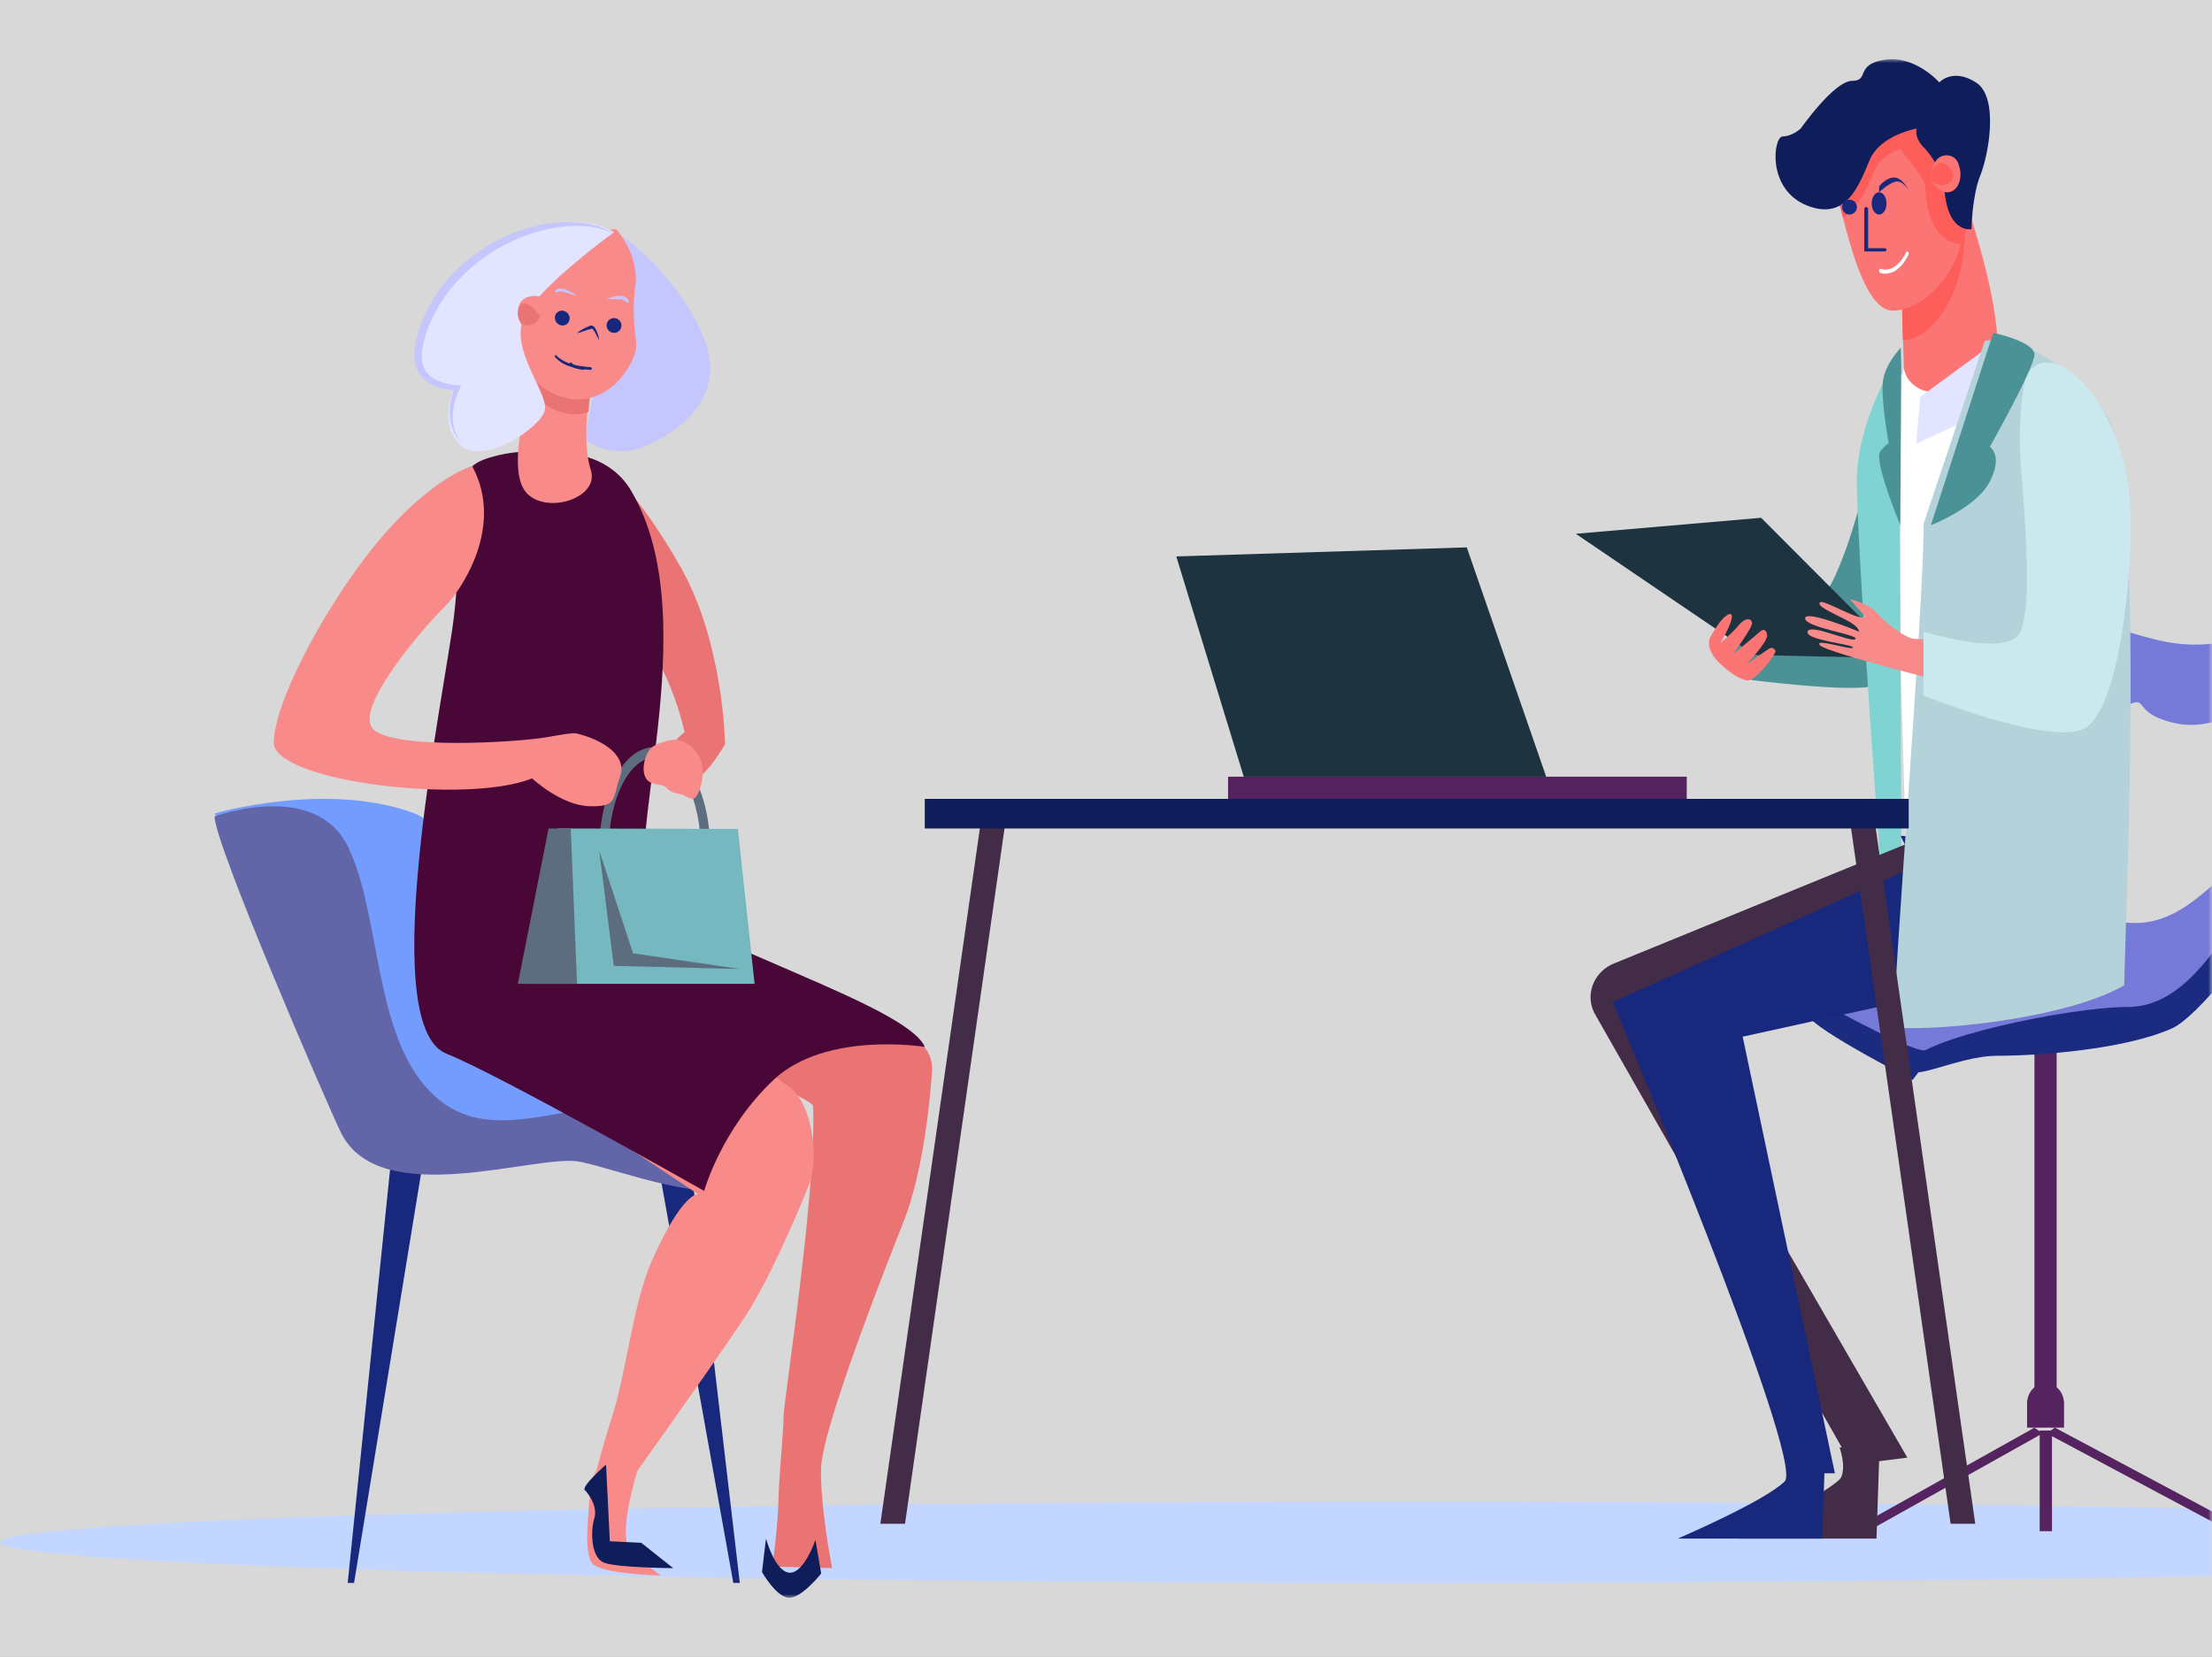 <svg width="299" height="224" xmlns="http://www.w3.org/2000/svg" xmlns:xlink="http://www.w3.org/1999/xlink"><rect width="100%" height="100%" fill="#808080" stroke="none"/><defs><path id="a" d="M0 0h299v224H0z"/><path id="c" d="M0 208h383V0H0z"/></defs><g fill="none" fill-rule="evenodd"><mask id="b" fill="#fff"><use xlink:href="#a"/></mask><use fill="#D8D8D8" xlink:href="#a"/><g mask="url(#b)"><g transform="translate(0 8)"><path d="M383 200.5c0 3.037-85.737 5.5-191.5 5.5S0 203.537 0 200.5s85.737-5.5 191.5-5.5 191.5 2.463 191.5 5.5" fill="#C2D6FF"/><path d="M254.588 46s-4.798 27.653-10.553 28.592c-5.756.939-12.035 5.59-12.035 5.59l4.756 3.753s14.072 1.799 16.687.72C256.058 83.579 254.588 46 254.588 46" fill="#4B9296"/><path d="M91.95 68.571C86.032 58.193 81.703 55 81.703 55s-2.857 16.411 2.95 21.041c5.805 4.63 7.878 14.951 7.878 14.951s-3.504 2.639-2.932 5.12c.03.137 1.757 2.445 3.558 1.762 1.361-.515 2.905-1.992 4.843-5.244 0 0-.132-13.681-6.05-24.059" fill="#EA7373"/><path d="M281.437 46.4c-4.422-8.128-14.796-10.808-23.916-6.043L256 51.538l1.61 54.16c8.528.724 19.843 3.333 28.37 6.302.146-7.028-.427-58.034-4.543-65.6" fill="#FFF"/><mask id="d" fill="#fff"><use xlink:href="#c"/></mask><path fill="#542360" mask="url(#d)" d="M275 184h3v-52h-3zM252.489 199l23.218-12.997V199h1.663v-12.84L301.442 199H304l-26.245-14-.541.394h-1.507v.108l-.711-.494L250 199z"/><path d="M279 185h-5v-3.227c0-1.532 1.103-2.773 2.463-2.773h.074c1.36 0 2.463 1.241 2.463 2.773V185z" fill="#542360" mask="url(#d)"/><path d="M254 189.534c0 .385-.354 10.466-.354 10.466H235s13.225-6.778 13.889-8.32c.664-1.54-.229-3.981-.229-3.981L254 187v2.534z" fill="#432C47" mask="url(#d)"/><path d="M251 57.075c0 8.617 2.896 47.85 3.184 51.733A62.13 62.13 0 01257 109l-.211-59.393.173-9.607c-1.41 1.425-5.962 9.397-5.962 17.075" fill="#7FD3D3" mask="url(#d)"/><path d="M279 117.137L257.913 106l-39.502 16.153c-3.07 1.09-4.347 4.546-2.665 7.21L250.281 190l7.54-.943-32.801-56.662L279 117.137z" fill="#432C47" mask="url(#d)"/><path d="M244.625 124s-1.214 3.262-.257 5.262c.956 2 14.172 8.738 14.172 8.738l4.46-6.002L244.625 124z" fill="#1B2B80" mask="url(#d)"/><path d="M301.022 109.836c-6.545 6.403-10.98 8.675-18.37 5.576-7.39-3.097 2.745-27.054 2.745-27.054 6.123-3.098 1.9-.414 7.905 1.239 6.003 1.652 8.565-2.478 11.52.413 2.957 2.891 2.746 13.424-3.8 19.826m15.836-19.62c-2.11-6.815-5.278-13.63-15.413-11.565-10.136 2.065-13.936-3.098-19.215-1.24-5.279 1.86-4.857 25.61-10.98 31.6-6.123 5.989-34.946 9.603-26.816 17.554 0 0 13.302 7.435 15.625 7.435 2.322 0 30.406-3.718 33.573-3.718 3.167 0 25.338-33.25 23.226-40.065" fill="#757AD8" mask="url(#d)"/><path d="M314.053 85s.524 8.308-6.328 21.29c-6.852 12.984-12.25 21.846-20.14 21.846-7.891 0-28.447 4.328-29.485 7.625-1.038 3.298 6.23-1.03 11.835-1.03 5.606 0 17.234-.825 23.671-3.71 6.437-2.885 31.967-38.045 20.447-46.021" fill="#1B2B80" mask="url(#d)"/><path d="M256.922 105c.016.197 2.115 4.05 2.115 4.05L218 127.46s26.074 62.054 23.237 64.817C238.399 195.04 226.78 200 226.78 200h19.545l.283-8.826h1.416l-12.463-59.024 45.131-9.93 5.289-10.205.018-.813c-9.692-3.242-19.385-5.835-29.078-6.202" fill="#18287D" mask="url(#d)"/><path fill="#542360" mask="url(#d)" d="M166 100h62v-3h-62z"/><path fill="#1E3340" mask="url(#d)" d="M159 67.224L168.12 97H209l-10.734-31z"/><path d="M266.296 21s4.207 12.641 3.654 18.859c0 0-3.296 2.892-6.68 4.669-2.476 1.3-5.54-.232-5.927-2.78-.021-.143-.002-.29-.006-.44L257 29.704 266.296 21z" fill="#FC7575" mask="url(#d)"/><path fill="#FFF" mask="url(#d)" d="M256.608 42L259 45.237 258.413 51 256 50.419z"/><path fill="#E3E4FF" mask="url(#d)" d="M270 38l-10.425 7.647L259 52l10.179-4.75z"/><path d="M265.732 21L257 29.854l.218 8.146c4.046-.176 7.826-5.959 8.264-12.828a18.09 18.09 0 01.518-3.269 59.282 59.282 0 00-.268-.903" fill="#FD5E5A" mask="url(#d)"/><path d="M249.115 9.995c-.132.132-.273.368-.41.693-.628 1.487-1.15 4.845-.125 8.7C249.83 24.085 252.018 34 255.872 34c3.853 0 9.009-4.907 9.426-10.75.417-5.845 3.073-8.768.78-13.255-2.29-4.488-16.963 0-16.963 0" fill="#FC7575" mask="url(#d)"/><path d="M266.08 9.984c-2.292-4.465-16.965 0-16.965 0-.132.132-.274.366-.41.69-.628 1.48-1.15 4.82-.125 8.656.167.623.35 1.339.552 2.11 1.747-1.197 3.02-3.421 4.144-6.085.19-.225.28-1.985 3.637-3.263.697 1.524 1.506 1.423 3.337 4.847.123 6.935 3.358 7.95 4.759 8.061.145-.596.245-1.207.289-1.828.417-5.815 3.073-8.723.781-13.188" fill="#FD5E5A" mask="url(#d)"/><path d="M262.772 16.048s-1.368-2.75-2.737-4.126c-1.369-1.375-.948-2.539-.948-2.539s-4.916.846-6.353 4.232c-1.438 3.385-3.14 8.358-8.553 6.136-5.414-2.222-4.466-9.31-3.203-9.31 1.264 0 2.422-1.058 2.422-1.058s4.527-6.453 6.949-6.453c2.421 0 .315-2.222 4.422-2.857 4.106-.634 7.37 3.068 7.37 3.068s1.79-2.01 4.948 0c3.159 2.01 1.699 9.839.586 12.59-1.112 2.75-1.187 7.246-1.187 7.246s-3.716.794-3.716-6.929" fill="#0F1D5B" mask="url(#d)"/><path d="M264.732 14.158c-.465-1.404-2.366-1.568-3.122-.29-.625 1.06-.994 2.366.029 3.36 2.045 1.986 3.875-.21 3.23-2.614a8.797 8.797 0 00-.137-.456" fill="#FC7575" mask="url(#d)"/><path d="M284.75 48.132c-3.923-5.696-10.843-10.73-16.452-10.074L260.02 62.79c.068 10.928-4.23 63.707-4.012 68.148 7.376.44 23.847-1.498 31.127-5.735.114-8.258 2.978-69.286-2.385-77.072" fill="#B4D2D9" mask="url(#d)"/><path fill="#432C47" mask="url(#d)" d="M122.333 198L136 102.48l-3.264-.48L119 198zM267 198l-13.736-96-3.264.48L263.668 198z"/><path fill="#0F1D5B" mask="url(#d)" d="M125 104h133v-4H125z"/><path d="M261.005 15.648c.055-.53.782-2.068 1.834-1.539 1.052.529 1.9 2.429.168 2.814-1.731.384-2.054-.765-2.002-1.275" fill="#FD5E5A" mask="url(#d)"/><path d="M254.739 26H252v-5.775c0-.125.117-.225.261-.225.143 0 .26.1.26.225v5.325h2.218c.144 0 .261.1.261.225s-.117.225-.261.225M255 19.5c0 .828-.447 1.5-1 1.5-.552 0-1-.672-1-1.5s.448-1.5 1-1.5c.553 0 1 .672 1 1.5M251 20a1 1 0 11-2 0 1 1 0 012 0" fill="#18287D" mask="url(#d)"/><path d="M254.835 29c-.423 0-.694-.117-.701-.12-.099-.046-.155-.204-.126-.353.03-.151.137-.232.233-.194.078.043 1.896.796 3.423-2.222.062-.127.178-.145.263-.054.082.096.097.276.034.4-1.09 2.156-2.357 2.543-3.126 2.543" fill="#FFF" mask="url(#d)"/><path d="M254 17.2s.912-1.2 2.025-1.2S258 17.68 258 17.68s-.834-1.36-1.791-1.12S254 18 254 18v-.8z" fill="#18287D" mask="url(#d)"/><path d="M78.419 129.08c-.98.005-17.753 4.574-16.825-5.342.927-9.918-.186-19.807-5.673-21.82-11.851-4.347-26.921.055-26.921.055l16 28.474 10.72 16.272 15.482-1.274L102 149s-2.848-20.045-23.581-19.92" fill="#749CFE" mask="url(#d)"/><path fill="#18287D" mask="url(#d)" d="M58 144l-4.65.028L47 206l.86-.005zM88 144.028l4.743-.028L100 205.995l-.877.005z"/><path d="M29 102.376c.024 3.742 14.968 38.336 17.046 42.66 5.218 10.858 26.704 2.817 32.415 4.03 5.711 1.213 17.344 5.925 22.636 2.983 5.292-2.942-.856-11.014-13.442-10.939-12.587.076-22.111 6.2-29.635-1.655-7.522-7.855-6.514-23.492-10.9-32.821-4.384-9.33-18.12-4.258-18.12-4.258" fill="#6265A8" mask="url(#d)"/><path d="M98.985 125l23.66 7.032a4.67 4.67 0 013.342 4.821c-.366 5.008-1.346 13.971-3.875 20.371-3.66 9.26-10.993 28.22-11.128 33.328-.135 5.108 1.497 13.448 1.497 13.448l-8.084-.213s.728-5.132.827-8.864c.098-3.734.618-8.438.695-11.386.072-2.677 4.45-30.272 3.99-41.968-.046-1.177-15.909-7.436-15.909-7.436L98.985 125z" fill="#EA7373" mask="url(#d)"/><path d="M80.851 120l26.085 19.12c2.907 2.474 3.837 9.555 2.395 13.106-2.235 5.51-5.736 13.52-8.966 18.304-5.287 7.833-14.197 20.282-14.197 20.282s-2.776 8.763-.955 10.701c1.822 1.938 4.138 3.487 4.138 3.487s-7.897-.17-9.238-1.597c-1.34-1.426-.455-7.257-.403-9.242.052-1.985.93-3.397.93-3.397s.793-3.183 2.11-7.294c1.912-5.96 2.84-15.294 5.307-20.886 4.171-9.45 6.293-9.145 6.293-9.145L69 136.522 80.851 120z" fill="#F98A8A" mask="url(#d)"/><path d="M77.177 53.387s5.27.175 8.087 4.88c10.633 17.753-1.942 50.06 2.98 55.28C93.866 119.509 122.7 127.91 125 133.53c0 0-13.39-2.194-20.448 4.471C97.495 144.668 95.181 153 95.181 153s-27.736-15.735-34.808-18.54c-9.113-3.616-1.497-42.688.671-56.804 2.169-14.115-1.078-21.424 4.247-23.481 5.326-2.057 11.886-.788 11.886-.788" fill="#480736" mask="url(#d)"/><path d="M111 204.724s-2.605 3.32-4.341 3.276c-1.736-.045-3.659-3.482-3.659-3.482l.54-4.518s1.239 4.564 3.21 4.614c1.972.051 3.475-4.442 3.475-4.442l.775 4.552zM82.432 200.366l4.253.205L91 204s-7.586-.044-9.362-.748c-1.777-.703-1.827-4.296-1.313-5.955.513-1.658-.775-3.351-1.275-3.852-.499-.5 2.868-3.445 2.868-3.445l.514 10.366z" fill="#0F1D5B" mask="url(#d)"/><path d="M79 51.427s3.663 2.945 8.495.775c4.832-2.17 11.102-6.943 7.372-15.177C91.137 28.79 84.228 24 84.228 24L79 51.427z" fill="#C5C6FE" mask="url(#d)"/><path d="M79.792 44.71s-1.277 6.64.069 10.825c1.345 4.185-7.464 6.48-9.318 2.103C68.69 53.26 72.174 43 72.174 43l7.618 1.71z" fill="#F98A8A" mask="url(#d)"/><path d="M72.883 42L80 43.725s-.306 1.72-.444 3.965a6.604 6.604 0 01-.574.164c-2.456.585-5.143-.652-6.982-2.582.46-1.927.883-3.272.883-3.272" fill="#EA7373" mask="url(#d)"/><path d="M83.308 23s3.129 3.4 2.57 7.63c-.557 4.23.113 6.641.122 8.15.009 1.51-2.174 6.152-6.538 7.085-4.365.933-9.44-3.16-9.461-6.883-.023-3.722.57-10.216 3.321-13.101C76.072 22.995 83.308 23 83.308 23" fill="#F98A8A" mask="url(#d)"/><path d="M83 23.393s-9.814 7.085-12.078 11.325c-2.264 4.24 3.215 10.344 2.732 12.713-.484 2.37-8.43 7.667-11.486 4.678-3.056-2.988-.745-7.685-.745-7.685s-5.775.036-5.406-4.699c.369-4.734 4.33-11.146 9.67-14.157C77.147 19.108 83 23.393 83 23.393" fill="#E3E4FF" mask="url(#d)"/><path d="M56.558 36.844C60.661 23.93 76.34 19.197 83 23.612c-6.844-3.505-21.444 1.649-25.43 13.546-.486 1.648-.918 3.491-.116 4.846.799 1.377 2.684 1.968 4.36 2.07l.506.03c-.023.233-2.672 4.65.227 7.896-2.03-1.777-2.11-4.8-1.207-7.287-1.716-.106-3.565-.61-4.675-2.215-1.082-1.598-.638-3.783-.107-5.654" fill="#C5C6FE" mask="url(#d)"/><path d="M74 33.725s-.12-2.273-2.558-1.6c-2.439.672-1.38 4.411.208 4.84 1.588.429 2.35-3.24 2.35-3.24" fill="#F98A8A" mask="url(#d)"/><path d="M77.444 41.286c-1.708-.482-2.425-1.397-2.197-1.233-.137-.164-.338.092-.201.256.23.113.973 1.522 4.805 1.69.191.01.202-.347.01-.356 0 0-1.468-.102-2.417-.357" fill="#18287D" mask="url(#d)"/><path d="M78.838 42c.081.002.152-.068.161-.163.008-.1-.054-.188-.14-.2-.344-.04-1.302-.222-1.595-.576-.244-.308-.898.636 1.562.938h.012M81 38c-.114-.781-.55-2.16-1.194-1.985-.648.279-1.254.529-1.806 1.013.66-.094 1.264-.448 1.88-.542.283-.253.585.598 1.12 1.514M82 35.97a1.007 1.007 0 00.976 1.03.994.994 0 001.024-.97 1.007 1.007 0 00-.976-1.03.993.993 0 00-1.024.97M76.982 35.23a.953.953 0 01-1.17.743 1.05 1.05 0 01-.794-1.203.952.952 0 011.17-.743c.541.127.898.666.794 1.203" fill="#18287D" mask="url(#d)"/><path d="M84.25 32.049c.858.213.745.951.745.951s-.37-.169-.841-.508L82 32.404c.206-.087 1.449-.554 2.25-.355M75.932 31.012c-.869-.105-.932.507-.932.507s.392-.015.922-.131L78 32c-.177-.133-1.255-.89-2.068-.988" fill="#C5C6FE" mask="url(#d)"/><path d="M96 107h-1.252c0-6.936-2.803-12.58-6.248-12.58-3.445 0-6.248 5.644-6.248 12.58H81c0-7.85 3.295-14 7.5-14s7.5 6.15 7.5 14" fill="#5B6D7E" mask="url(#d)"/><path fill="#75B8BF" mask="url(#d)" d="M75.393 104l24.346.063L102 125H71z"/><path fill="#5B6D7E" mask="url(#d)" d="M77.15 104l.85 21h-8l4.15-21zM81 107l1.966 15.575L100 123l-14.43-2.124z"/><path fill="#1E3340" mask="url(#d)" d="M237.13 80.55L213 64.162 238.054 62 257 81z"/><path d="M250.052 73s2.555.617 3.499 1.71c1.205 1.394 4.066 3.661 5.268 3.661s6.321.541 6.321.541L266 85s-19.101-4.727-20-5.768c-.9-1.041 4.479.773 4.479.309s-6.479-.985-6.145-2.154c.334-1.17 5.978 1.574 6.479.995.5-.58-6.813-1.546-6.813-2.783 0-1.237 7.28 1.788 7.28 1.788s.134-.629-1.837-1.633c-1.97-1.005-3.88-1.815-3.444-2.32.436-.504 5.474 2.698 6.138 1.93L250.052 73z" fill="#F98A8A" mask="url(#d)"/><path d="M273.777 43.123s-1.161 4.708-.6 12.032c.562 7.325 1.522 18.557-.055 22.219-1.576 3.662-13.122 0-13.122 0v8.667s16.741 6.715 21.59 4.517c4.85-2.197 6.823-21.132 6.339-30.398-.72-13.784-11.06-23.694-14.152-17.037" fill="#CAE9EF" mask="url(#d)"/><path d="M232.764 75.763s-.512.53-1.465 2.143c-.923 1.562.56 3.11.847 3.437.546.621 1.578 1.46 2.24 1.878.661.418 1.098.627 1.784.77 1.008.212 4.071-3.687 3.815-4.048-.173-.241-.401-.428-.66-.346-.273.088-3.273 2.247-3.273 2.247s2.916-3.08 2.814-3.973c-.102-.894-.63-.771-.877-.538-.246.232-3.77 3.143-3.77 3.143s2.688-3.661 2.622-4.244c-.067-.583-.808-.976-2.002.501-.67.829-2.281 2.19-2.281 2.19s1.64-2.752 1.54-3.627c-.1-.875-1.334.467-1.334.467" fill="#FC7575" mask="url(#d)"/><path d="M63.817 55s-6.343 1.738-14.457 12.388C43.293 75.351 37.14 86.965 37 92.323c-.139 5.357 26.085 8.475 34.925 4.909 0 0 3.913 3.66 7.76 3.762 3.847.103 3.07-1.03 4.122-3.965 1.052-2.936-2.403-4.906-5.276-5.713-.863-.242-.73-.348-4.59.34-3.862.687-20.82 1.766-23.526-1.122-2.706-2.888 7.48-14.382 9.621-16.439 2.142-2.057 8.276-10.82 3.78-19.095M91.097 92s-2.49.3-3.307 1.368c-.577.752-1.137 2.601-.523 3.765.615 1.165 2.193.762 2.716 1.29.525.528.819.697 1.779.89.96.193 1.297.687 1.859.687s1.1-1.293 1.33-2.867c.23-1.573-.423-2.85-.423-2.85S93.313 92 91.097 92" fill="#F98A8A" mask="url(#d)"/><path d="M269.426 37L261 63s6.14-2.331 7.968-5.895c1.829-3.564 0-4.698 0-4.698S275 41.717 275 39.935c0-1.781-5.574-2.935-5.574-2.935M256.864 63s-3.645-8.806-2.71-9.964c.934-1.157 1.145-1.076 1.145-1.076s-1.12-6.245-.765-8.546c.355-2.3 2.402-4.414 2.402-4.414l.064 2.611L256.864 63z" fill="#4B9296" mask="url(#d)"/><path d="M73 34.676s-1.995-2.648-2.728-1.287c-.734 1.36.117 2.882 1.364 2.57C72.882 35.647 73 34.676 73 34.676" fill="#EA7373" mask="url(#d)"/></g></g></g></svg>